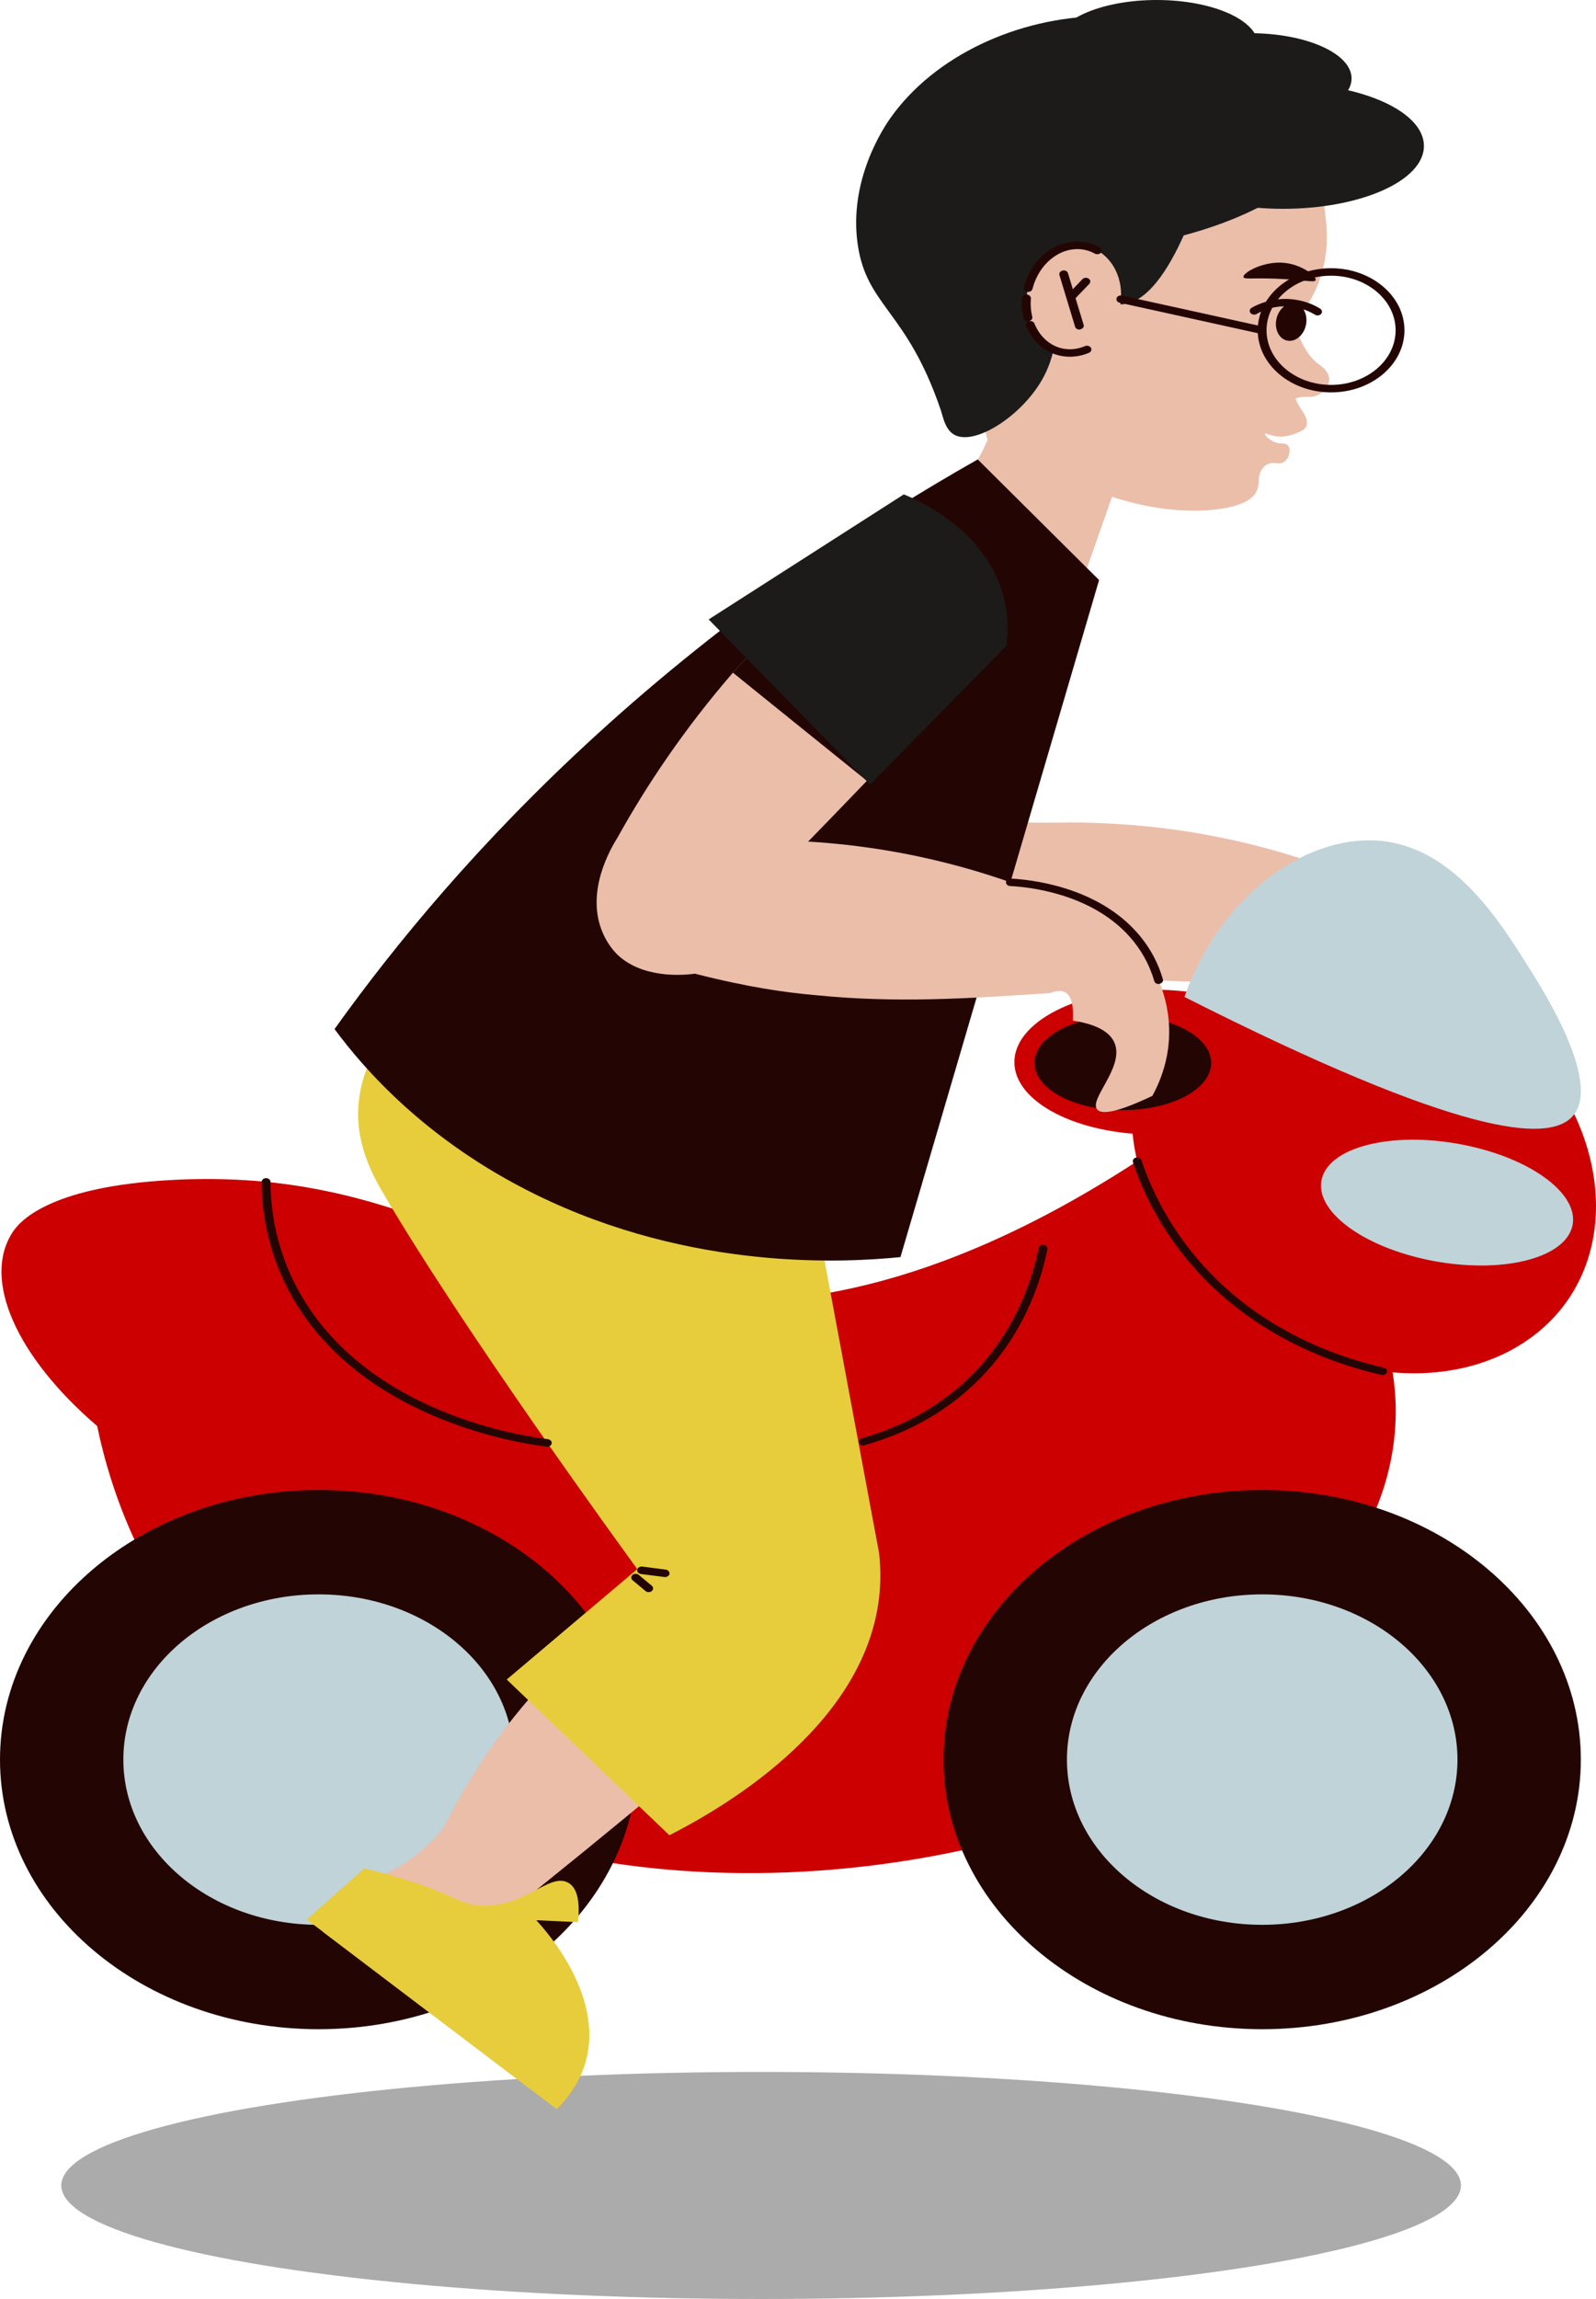 <svg width="125" height="180" viewBox="0 0 125 180" fill="none" xmlns="http://www.w3.org/2000/svg">
<ellipse cx="59.611" cy="171.111" rx="54.81" ry="8.889" fill="#585858" fill-opacity="0.5"/>
<path d="M88.159 64.558C86.951 64.471 85.757 64.418 84.605 64.399C83.771 64.385 83.162 64.403 82.987 64.406C81.633 64.432 78.807 64.394 72.561 64.15C71.954 65.114 69.974 68.509 71.4 71.717C71.912 72.872 72.633 73.474 72.796 73.608C74.901 75.316 78.015 74.934 78.588 74.854C80.691 75.393 82.547 75.773 83.979 76.014C85.389 76.253 86.788 76.431 88.134 76.544C94.225 77.153 99.837 76.823 106.352 76.377C106.538 76.366 107.103 76.063 107.557 76.293C108.161 76.6 108.247 77.589 108.192 78.528C109.574 78.739 111.061 79.21 111.485 80.337C112.194 82.221 109.452 84.675 110.094 85.476C110.399 85.856 111.438 85.841 114.424 84.419C114.889 83.564 115.335 82.495 115.571 81.242C116.452 76.537 113.665 72.951 112.939 72.08C111.546 71.288 110.344 70.683 109.463 70.259C104.048 67.644 96.901 65.186 88.159 64.558Z" fill="#EBBEAA"/>
<path d="M7.612 111.655C8.695 116.882 11.662 126.276 20.795 134.147C35.243 146.599 59.065 150.015 81.791 143.22C90.131 135.534 98.474 127.849 106.815 120.161C107.887 118.176 110.042 113.464 109.07 107.449C107.776 99.454 101.846 94.634 100.114 93.321C96.433 92.518 92.751 91.716 89.07 90.913C72.954 101.401 60.935 102.626 52.747 101.637C39.21 100 31.487 91.484 13.645 92.377C3.543 92.881 1.413 95.822 0.981 96.487C-1.402 100.147 1.236 106.183 7.612 111.655Z" fill="#CC0000"/>
<path d="M93.153 98.905C99.776 106.961 111.264 109.89 118.812 105.449C126.357 101.009 127.108 90.879 120.482 82.823C113.859 74.767 102.372 71.838 94.823 76.279C87.278 80.719 86.527 90.849 93.153 98.905Z" fill="#CC0000"/>
<path d="M79.447 83.161C79.447 86.291 84.361 88.831 90.422 88.831C96.483 88.831 101.399 86.294 101.399 83.161C101.399 80.03 96.485 77.49 90.422 77.49C84.361 77.49 79.447 80.03 79.447 83.161Z" fill="#CC0000"/>
<path d="M81.023 83.22C81.023 85.263 84.12 86.917 87.942 86.917C91.765 86.917 94.862 85.263 94.862 83.22C94.862 81.179 91.765 79.522 87.942 79.522C84.123 79.524 81.023 81.179 81.023 83.22Z" fill="#230603"/>
<path d="M92.768 78.057C114.61 89.096 121.089 89.326 123.014 87.554C125.626 85.15 121.094 77.912 119.823 75.883C117.394 72.005 113.787 66.25 107.926 65.819C102.109 65.392 95.447 70.308 92.768 78.057Z" fill="#BFD3D8"/>
<path d="M103.538 92.241C102.854 94.746 106.682 97.635 112.092 98.694C117.502 99.753 122.444 98.582 123.128 96.077C123.812 93.572 119.984 90.683 114.574 89.624C109.164 88.564 104.222 89.736 103.538 92.241Z" fill="#BFD3D8"/>
<path d="M98.857 158.877C85.075 158.877 73.902 149.426 73.902 137.767C73.902 126.109 85.075 116.657 98.857 116.657C112.639 116.657 123.812 126.109 123.812 137.767C123.812 149.426 112.639 158.877 98.857 158.877Z" fill="#230603"/>
<path d="M83.563 137.767C83.563 144.912 90.411 150.704 98.857 150.704C107.302 150.704 114.15 144.912 114.15 137.767C114.15 130.623 107.302 124.831 98.857 124.831C90.411 124.831 83.563 130.623 83.563 137.767Z" fill="#BFD3D8"/>
<path d="M24.955 158.877C11.173 158.877 -0 149.426 -0 137.767C-0 126.109 11.173 116.657 24.955 116.657C38.737 116.657 49.91 126.109 49.91 137.767C49.91 149.426 38.737 158.877 24.955 158.877Z" fill="#230603"/>
<path d="M9.661 137.767C9.661 144.912 16.509 150.704 24.955 150.704C33.401 150.704 40.248 144.912 40.248 137.767C40.248 130.623 33.401 124.831 24.955 124.831C16.509 124.831 9.661 130.623 9.661 137.767Z" fill="#BFD3D8"/>
<path d="M32.401 83.594C43.836 88.07 55.273 92.543 66.73 97.042C73.206 78.516 79.677 60.012 86.176 41.51C86.707 39.968 87.267 38.431 87.799 36.889C87.009 36.385 86.192 35.9 85.4 35.418C82.984 33.902 80.586 32.43 78.165 30.935C78.07 32.137 77.769 33.986 76.578 35.971C76.04 36.903 75.406 37.653 74.846 38.26C69.461 40.816 63.279 44.343 57.151 49.261C41.839 61.514 35.274 75.545 32.401 83.594Z" fill="#EBBEAA"/>
<path d="M70.381 24.07C70.794 24.693 71.264 25.241 71.738 25.656C72.173 26.035 73.342 26.973 74.516 28.482C74.885 28.955 75.251 29.496 75.602 30.078C76.613 31.788 77.073 33.335 77.32 34.363C80.849 36.55 84.09 37.876 86.441 38.687C88.186 39.272 90.86 40.09 94.137 39.971C97.389 39.844 98.12 38.925 98.317 38.642C98.582 38.197 98.607 37.749 98.588 37.402C98.668 37.016 98.862 36.484 99.364 36.313C99.785 36.142 100.109 36.397 100.48 36.212C100.99 35.954 101.167 35.141 100.835 34.839C100.599 34.633 100.305 34.818 99.779 34.593C99.35 34.398 99.034 34.054 99.076 33.953C99.159 33.885 99.466 34.115 100.059 34.178C100.787 34.234 101.347 33.993 101.541 33.913C101.865 33.782 102.156 33.663 102.28 33.428C102.546 32.915 102.078 32.299 101.912 32.046C100.117 29.442 101.56 25.185 102.073 24.405C102.156 24.269 102.56 23.685 102.959 22.849C103.092 22.593 103.211 22.31 103.328 21.958C104.147 19.723 103.92 17.813 103.787 16.705C103.732 16.257 103.668 15.829 103.563 15.432C103.067 13.26 102.111 11.545 101.3 10.392C100.247 8.714 98.195 6.149 94.577 4.302C87.876 3.859 86.22 1.957 82.779 1.959C78.062 3.152 73.771 5.652 71.217 9.284C70.996 9.558 70.83 9.827 70.672 10.078C67.705 14.973 68.871 19.936 70.381 24.07Z" fill="#EBBEAA"/>
<path d="M100.778 31.493C101.017 31.355 101.377 31.184 101.85 31.104C102.346 31.02 102.54 31.146 102.972 31.017C103.133 30.968 103.51 30.832 103.789 30.499C103.834 30.445 104.147 30.061 104.094 29.593C104.028 29.016 103.446 28.632 103.224 28.47C102.723 28.107 102.058 27.322 101.385 25.45C100.995 26.429 100.604 27.406 100.213 28.386C100.402 29.419 100.59 30.457 100.778 31.493Z" fill="#EBBEAA"/>
<path d="M103.192 24.697C103.297 24.697 103.402 24.655 103.471 24.578C103.585 24.447 103.552 24.264 103.399 24.168C102.89 23.852 102.05 23.463 100.918 23.411C99.591 23.345 98.522 23.814 98.031 24.098C97.871 24.189 97.832 24.372 97.94 24.505C98.048 24.641 98.264 24.672 98.422 24.583C98.84 24.337 99.718 23.924 100.882 23.997C101.89 24.044 102.635 24.421 102.989 24.639C103.048 24.679 103.122 24.697 103.192 24.697Z" fill="#230603"/>
<path d="M99.951 25.084C99.823 25.892 100.247 26.607 100.895 26.682C101.543 26.755 102.175 26.157 102.3 25.349C102.427 24.54 102.003 23.826 101.355 23.751C100.707 23.678 100.078 24.276 99.951 25.084Z" fill="#230603"/>
<path d="M97.389 21.7C97.455 21.911 98.308 21.707 100.721 21.86C102.364 21.963 102.948 22.12 103.037 21.944C103.172 21.672 102.051 20.763 100.693 20.592C98.976 20.372 97.289 21.386 97.389 21.7Z" fill="#230603"/>
<path d="M37.12 151.901C35.569 150.758 34.015 149.612 32.464 148.468C34.558 142.601 40.131 130.367 54.544 122.496C57.45 120.91 60.339 119.705 63.084 118.782C64.45 121.929 65.815 125.076 67.181 128.225C65.106 129.688 63.402 130.672 62.203 131.311C61.638 131.611 61.07 131.937 60.261 132.443C58.882 133.308 57.912 134.336 57.386 134.894C57.253 135.035 57.159 135.14 57.106 135.199C55.74 136.701 50.525 141.19 37.12 151.901Z" fill="#EBBEAA"/>
<path d="M41.514 163.551L25.318 151.268C25.401 150.509 25.67 149.457 26.559 148.541C27.55 147.522 28.811 147.196 29.683 146.875C31.246 146.303 33.298 145.122 35.26 142.418C37.564 143.932 39.866 145.448 42.171 146.961C41.243 150.807 41.758 153.672 42.495 155.669C43.495 158.38 45.323 160.646 44.082 162.267C43.481 163.052 42.384 163.39 41.514 163.551Z" fill="#EBBEAA"/>
<path d="M24.03 150.292L43.6 165.136C44.506 164.241 45.068 163.369 45.425 162.61C48.076 157.003 42.716 151.107 41.999 150.343C43.088 150.395 44.176 150.446 45.265 150.496C45.495 148.377 44.985 147.642 44.445 147.379C42.952 146.65 41.016 149.429 37.586 149.197C35.988 149.09 35.791 148.443 31.905 147.215C30.489 146.768 29.301 146.47 28.523 146.29C27.027 147.625 25.528 148.958 24.03 150.292Z" fill="#E7CD3B"/>
<path d="M73.672 32.079C73.885 32.704 74.043 33.803 74.941 34.129C76.6 34.733 79.966 32.533 81.558 29.831C83.86 25.923 81.924 21.869 83.312 21.469C84.442 21.141 85.694 23.861 87.752 23.833C89.821 23.805 91.503 21.113 92.708 18.43C98.802 16.808 103.716 13.792 103.932 10.465C104.25 5.596 94.453 1.144 86.229 1.263C79.708 1.357 73.185 4.358 69.736 9.246C69.282 9.891 66.423 14.066 67.182 19.175C67.894 23.992 71.029 24.311 73.672 32.079Z" fill="#1C1B19"/>
<path d="M80.434 23.013C80.071 25.328 81.411 27.39 83.431 27.617C85.45 27.845 87.383 26.15 87.746 23.835C88.109 21.52 86.769 19.458 84.749 19.231C82.73 19.004 80.796 20.695 80.434 23.013Z" fill="#EBBEAA"/>
<path d="M83.794 27.931C84.301 27.931 84.799 27.828 85.287 27.624C85.456 27.552 85.528 27.378 85.445 27.231C85.356 27.085 85.146 27.027 84.98 27.097C84.487 27.306 83.977 27.383 83.475 27.327C82.395 27.205 81.475 26.46 81.018 25.33C80.957 25.178 80.755 25.096 80.578 25.15C80.401 25.204 80.301 25.37 80.365 25.522C80.908 26.863 82.038 27.756 83.387 27.908C83.522 27.922 83.658 27.931 83.794 27.931Z" fill="#230603"/>
<path d="M80.511 25.164C80.772 25.124 80.891 24.969 80.849 24.812C80.736 24.351 80.697 23.866 80.741 23.374C80.755 23.214 80.611 23.074 80.42 23.06C80.229 23.06 80.063 23.17 80.049 23.331C80.002 23.877 80.043 24.416 80.173 24.932C80.207 25.07 80.351 25.164 80.511 25.164Z" fill="#230603"/>
<path d="M80.525 22.856C80.686 22.856 80.827 22.762 80.863 22.624C81.362 20.665 82.988 19.339 84.702 19.521C85.073 19.564 85.425 19.674 85.749 19.859C85.913 19.943 86.126 19.908 86.231 19.777C86.337 19.641 86.292 19.458 86.134 19.369C85.719 19.137 85.267 18.994 84.796 18.94C82.719 18.694 80.763 20.241 80.19 22.502C80.148 22.659 80.267 22.816 80.456 22.849C80.478 22.853 80.503 22.856 80.525 22.856Z" fill="#230603"/>
<path d="M84.539 25.806C84.81 25.757 84.924 25.597 84.874 25.44L83.647 21.394C83.6 21.239 83.428 21.136 83.226 21.183C83.043 21.225 82.929 21.382 82.976 21.539L84.204 25.586C84.242 25.719 84.383 25.806 84.539 25.806Z" fill="#230603"/>
<path d="M83.977 23.451C84.076 23.451 84.176 23.413 84.245 23.343L85.314 22.228C85.436 22.101 85.414 21.916 85.264 21.815C85.112 21.71 84.896 21.733 84.777 21.858L83.708 22.973C83.586 23.099 83.608 23.285 83.758 23.385C83.821 23.432 83.899 23.451 83.977 23.451Z" fill="#230603"/>
<path d="M31.908 94.33C36.301 99.93 40.653 105.498 45.046 111.098C45.453 111.635 45.891 112.157 46.298 112.694C47.304 113.99 48.343 115.272 49.373 116.572C50.212 117.652 51.068 118.758 51.927 119.864C52.318 120.375 52.73 120.891 53.143 121.408C53.805 122.47 54.656 124.176 55.248 126.355C56.002 129.193 55.625 130.373 56.559 131.074C57.6 131.845 60.198 131.857 67.184 128.225C67.378 127.447 67.652 126.175 67.661 124.576C67.738 120.616 66.234 118.407 64.647 112.736C64.63 112.621 64.592 112.502 64.55 112.38C64.259 111.314 63.891 109.831 63.547 108.017C62.223 103.338 60.148 98.133 56.841 92.669C54.343 88.545 51.603 85.1 48.991 82.239C43.301 86.255 37.598 90.314 31.908 94.33Z" fill="#EBBEAA"/>
<path d="M45.057 111.059C45.451 111.637 45.891 112.16 46.298 112.697C47.304 113.992 48.343 115.274 49.373 116.575C50.212 117.655 51.068 118.761 51.927 119.867C56.157 117.385 60.345 114.871 64.553 112.383C58.057 111.904 51.542 111.487 45.057 111.059Z" fill="#230603"/>
<path d="M49.91 122.852C46.503 125.734 43.096 128.616 39.688 131.499C43.935 135.562 48.179 139.625 52.425 143.69C55.946 141.898 67.624 135.473 68.846 125.12C68.973 124.035 68.993 122.852 68.846 121.577C67.333 113.475 65.821 105.372 64.311 97.269C54.203 90.677 44.096 84.084 33.988 77.492C33.207 77.987 28.747 80.906 28.118 86.087C27.719 89.363 29.157 91.959 30.005 93.41C36.229 104.052 48.774 121.294 49.91 122.852Z" fill="#E7CD3B"/>
<path d="M26.201 80.571C28.501 83.683 33.354 89.293 41.924 93.511C54.242 99.57 66.303 98.846 70.525 98.424C75.71 80.757 80.896 63.086 86.081 45.416C82.912 42.267 79.746 39.12 76.577 35.971C67.821 40.929 57.154 47.973 46.533 57.702C37.644 65.842 31.043 73.802 26.201 80.571Z" fill="#230603"/>
<path d="M52.09 123.476C52.259 123.476 52.406 123.372 52.433 123.227C52.461 123.068 52.331 122.918 52.142 122.892L50.3 122.655C50.106 122.637 49.935 122.742 49.907 122.902C49.879 123.061 50.01 123.211 50.198 123.237L52.04 123.473C52.054 123.476 52.073 123.476 52.09 123.476Z" fill="#230603"/>
<path d="M50.805 124.657C50.894 124.657 50.982 124.626 51.051 124.57C51.187 124.453 51.184 124.268 51.049 124.155L50.029 123.307C49.888 123.192 49.672 123.199 49.539 123.309C49.403 123.426 49.406 123.611 49.542 123.724L50.561 124.572C50.628 124.628 50.719 124.657 50.805 124.657Z" fill="#230603"/>
<path d="M104.25 30.722C107.421 30.722 109.998 28.54 109.998 25.86C109.998 23.181 107.419 21 104.25 21C101.081 21 98.505 23.181 98.505 25.86C98.505 28.54 101.081 30.722 104.25 30.722ZM104.25 21.586C107.039 21.586 109.305 23.503 109.305 25.86C109.305 28.219 107.039 30.136 104.25 30.136C101.463 30.136 99.197 28.219 99.197 25.86C99.197 23.503 101.463 21.586 104.25 21.586Z" fill="#230603"/>
<path d="M98.851 26.153C99.006 26.153 99.144 26.066 99.186 25.932C99.236 25.778 99.125 25.616 98.936 25.576L87.873 23.139C87.693 23.093 87.499 23.189 87.452 23.35C87.402 23.505 87.513 23.667 87.701 23.706L98.765 26.143C98.793 26.15 98.82 26.153 98.851 26.153Z" fill="#230603"/>
<path d="M89.458 11.43C89.458 14.146 94.397 16.349 100.491 16.349C106.585 16.349 111.524 14.146 111.524 11.43C111.524 8.714 106.585 6.512 100.491 6.512C94.397 6.512 89.458 8.714 89.458 11.43Z" fill="#1C1B19"/>
<path d="M89.956 6.142C89.956 8.098 93.516 9.685 97.906 9.685C102.296 9.685 105.856 8.098 105.856 6.142C105.856 4.185 102.296 2.599 97.906 2.599C93.516 2.599 89.956 4.185 89.956 6.142Z" fill="#1C1B19"/>
<path d="M82.641 3.543C82.641 5.5 86.201 7.086 90.591 7.086C94.981 7.086 98.541 5.5 98.541 3.543C98.541 1.586 94.981 0 90.591 0C86.201 0 82.641 1.586 82.641 3.543Z" fill="#1C1B19"/>
<path d="M48.392 65.53C50.639 61.491 53.55 57.128 57.4 52.669C58.456 51.506 59.555 50.316 60.774 49.104C61.048 48.807 61.356 48.544 61.666 48.284C63.688 46.309 65.685 44.526 67.771 42.916C70.835 42.811 74.065 43.931 76.167 45.911C78.203 47.82 78.378 49.796 78.414 50.353C74.923 53.938 71.389 57.549 67.896 61.135C64.079 65.109 60.226 69.047 56.331 73.012C53.683 70.519 51.037 68.023 48.392 65.53Z" fill="#EBBEAA"/>
<path d="M57.4 52.666C58.456 51.504 59.555 50.313 60.774 49.102C61.048 48.804 61.356 48.542 61.666 48.282L68.63 55.827C68.411 57.598 68.115 59.363 67.896 61.134C64.406 58.325 60.885 55.478 57.4 52.666Z" fill="#230603"/>
<path d="M55.503 48.498C60.597 45.233 65.694 41.972 70.788 38.708C71.885 39.157 76.439 41.154 78.223 45.599C79.029 47.607 78.982 49.407 78.826 50.555C75.267 54.177 71.705 57.8 68.145 61.423C63.929 57.116 59.716 52.807 55.503 48.498Z" fill="#1C1B19"/>
<path d="M63.99 65.938C62.782 65.851 61.591 65.797 60.436 65.779C59.602 65.765 58.993 65.781 58.818 65.786C57.464 65.811 54.638 65.774 48.395 65.53C47.788 66.493 45.807 69.889 47.234 73.097C47.746 74.254 48.467 74.854 48.63 74.987C50.735 76.696 53.849 76.314 54.422 76.234C56.525 76.773 58.381 77.153 59.813 77.394C61.223 77.633 62.624 77.811 63.968 77.924C70.059 78.533 75.671 78.202 82.186 77.757C82.372 77.743 82.937 77.443 83.391 77.673C83.995 77.977 84.081 78.969 84.023 79.908C85.405 80.119 86.892 80.59 87.316 81.717C88.025 83.601 85.283 86.055 85.926 86.856C86.231 87.235 87.269 87.221 90.255 85.799C90.721 84.944 91.167 83.878 91.402 82.622C92.283 77.916 89.493 74.331 88.77 73.46C87.377 72.668 86.175 72.063 85.294 71.639C79.876 69.024 72.729 66.566 63.99 65.938Z" fill="#EBBEAA"/>
<path d="M90.746 77.045C91.014 76.998 91.128 76.838 91.081 76.684C90.677 75.28 89.965 74.013 88.962 72.913C85.749 69.378 80.644 68.86 79.153 68.787C78.984 68.792 78.799 68.902 78.787 69.064C78.776 69.223 78.923 69.364 79.114 69.373C80.527 69.441 85.377 69.931 88.413 73.27C89.355 74.305 90.025 75.5 90.408 76.822C90.447 76.956 90.588 77.045 90.746 77.045Z" fill="#230603"/>
<path d="M108.291 107.657C108.443 107.657 108.582 107.57 108.626 107.439C108.676 107.284 108.568 107.122 108.38 107.08C105.025 106.314 101.942 105.039 99.216 103.293C92.912 99.247 90.361 93.75 89.399 90.835C89.35 90.678 89.158 90.575 88.975 90.631C88.793 90.675 88.685 90.835 88.734 90.989C89.715 93.977 92.33 99.61 98.801 103.76C101.596 105.552 104.756 106.858 108.202 107.647C108.23 107.654 108.26 107.657 108.291 107.657Z" fill="#230603"/>
<path d="M42.866 113.264C43.038 113.264 43.184 113.159 43.209 113.013C43.237 112.854 43.104 112.704 42.913 112.681C40.797 112.43 29.96 110.755 24.348 102.624C22.293 99.648 21.199 96.156 21.185 92.536C21.185 92.374 21.03 92.243 20.839 92.243C20.647 92.243 20.492 92.377 20.492 92.536C20.506 96.262 21.631 99.852 23.747 102.919C29.523 111.282 40.647 113.002 42.816 113.262C42.833 113.264 42.849 113.264 42.866 113.264Z" fill="#230603"/>
<path d="M67.619 113.177C69.525 112.645 71.206 111.935 72.733 111.045C79.273 107.223 81.37 101.114 82.034 97.815C82.067 97.656 81.94 97.503 81.752 97.475C81.544 97.449 81.383 97.552 81.35 97.714C80.702 100.924 78.669 106.862 72.334 110.564C70.863 111.422 69.237 112.111 67.505 112.608C67.326 112.657 67.226 112.826 67.289 112.978C67.342 113.097 67.475 113.177 67.619 113.177Z" fill="#230603"/>
</svg>
